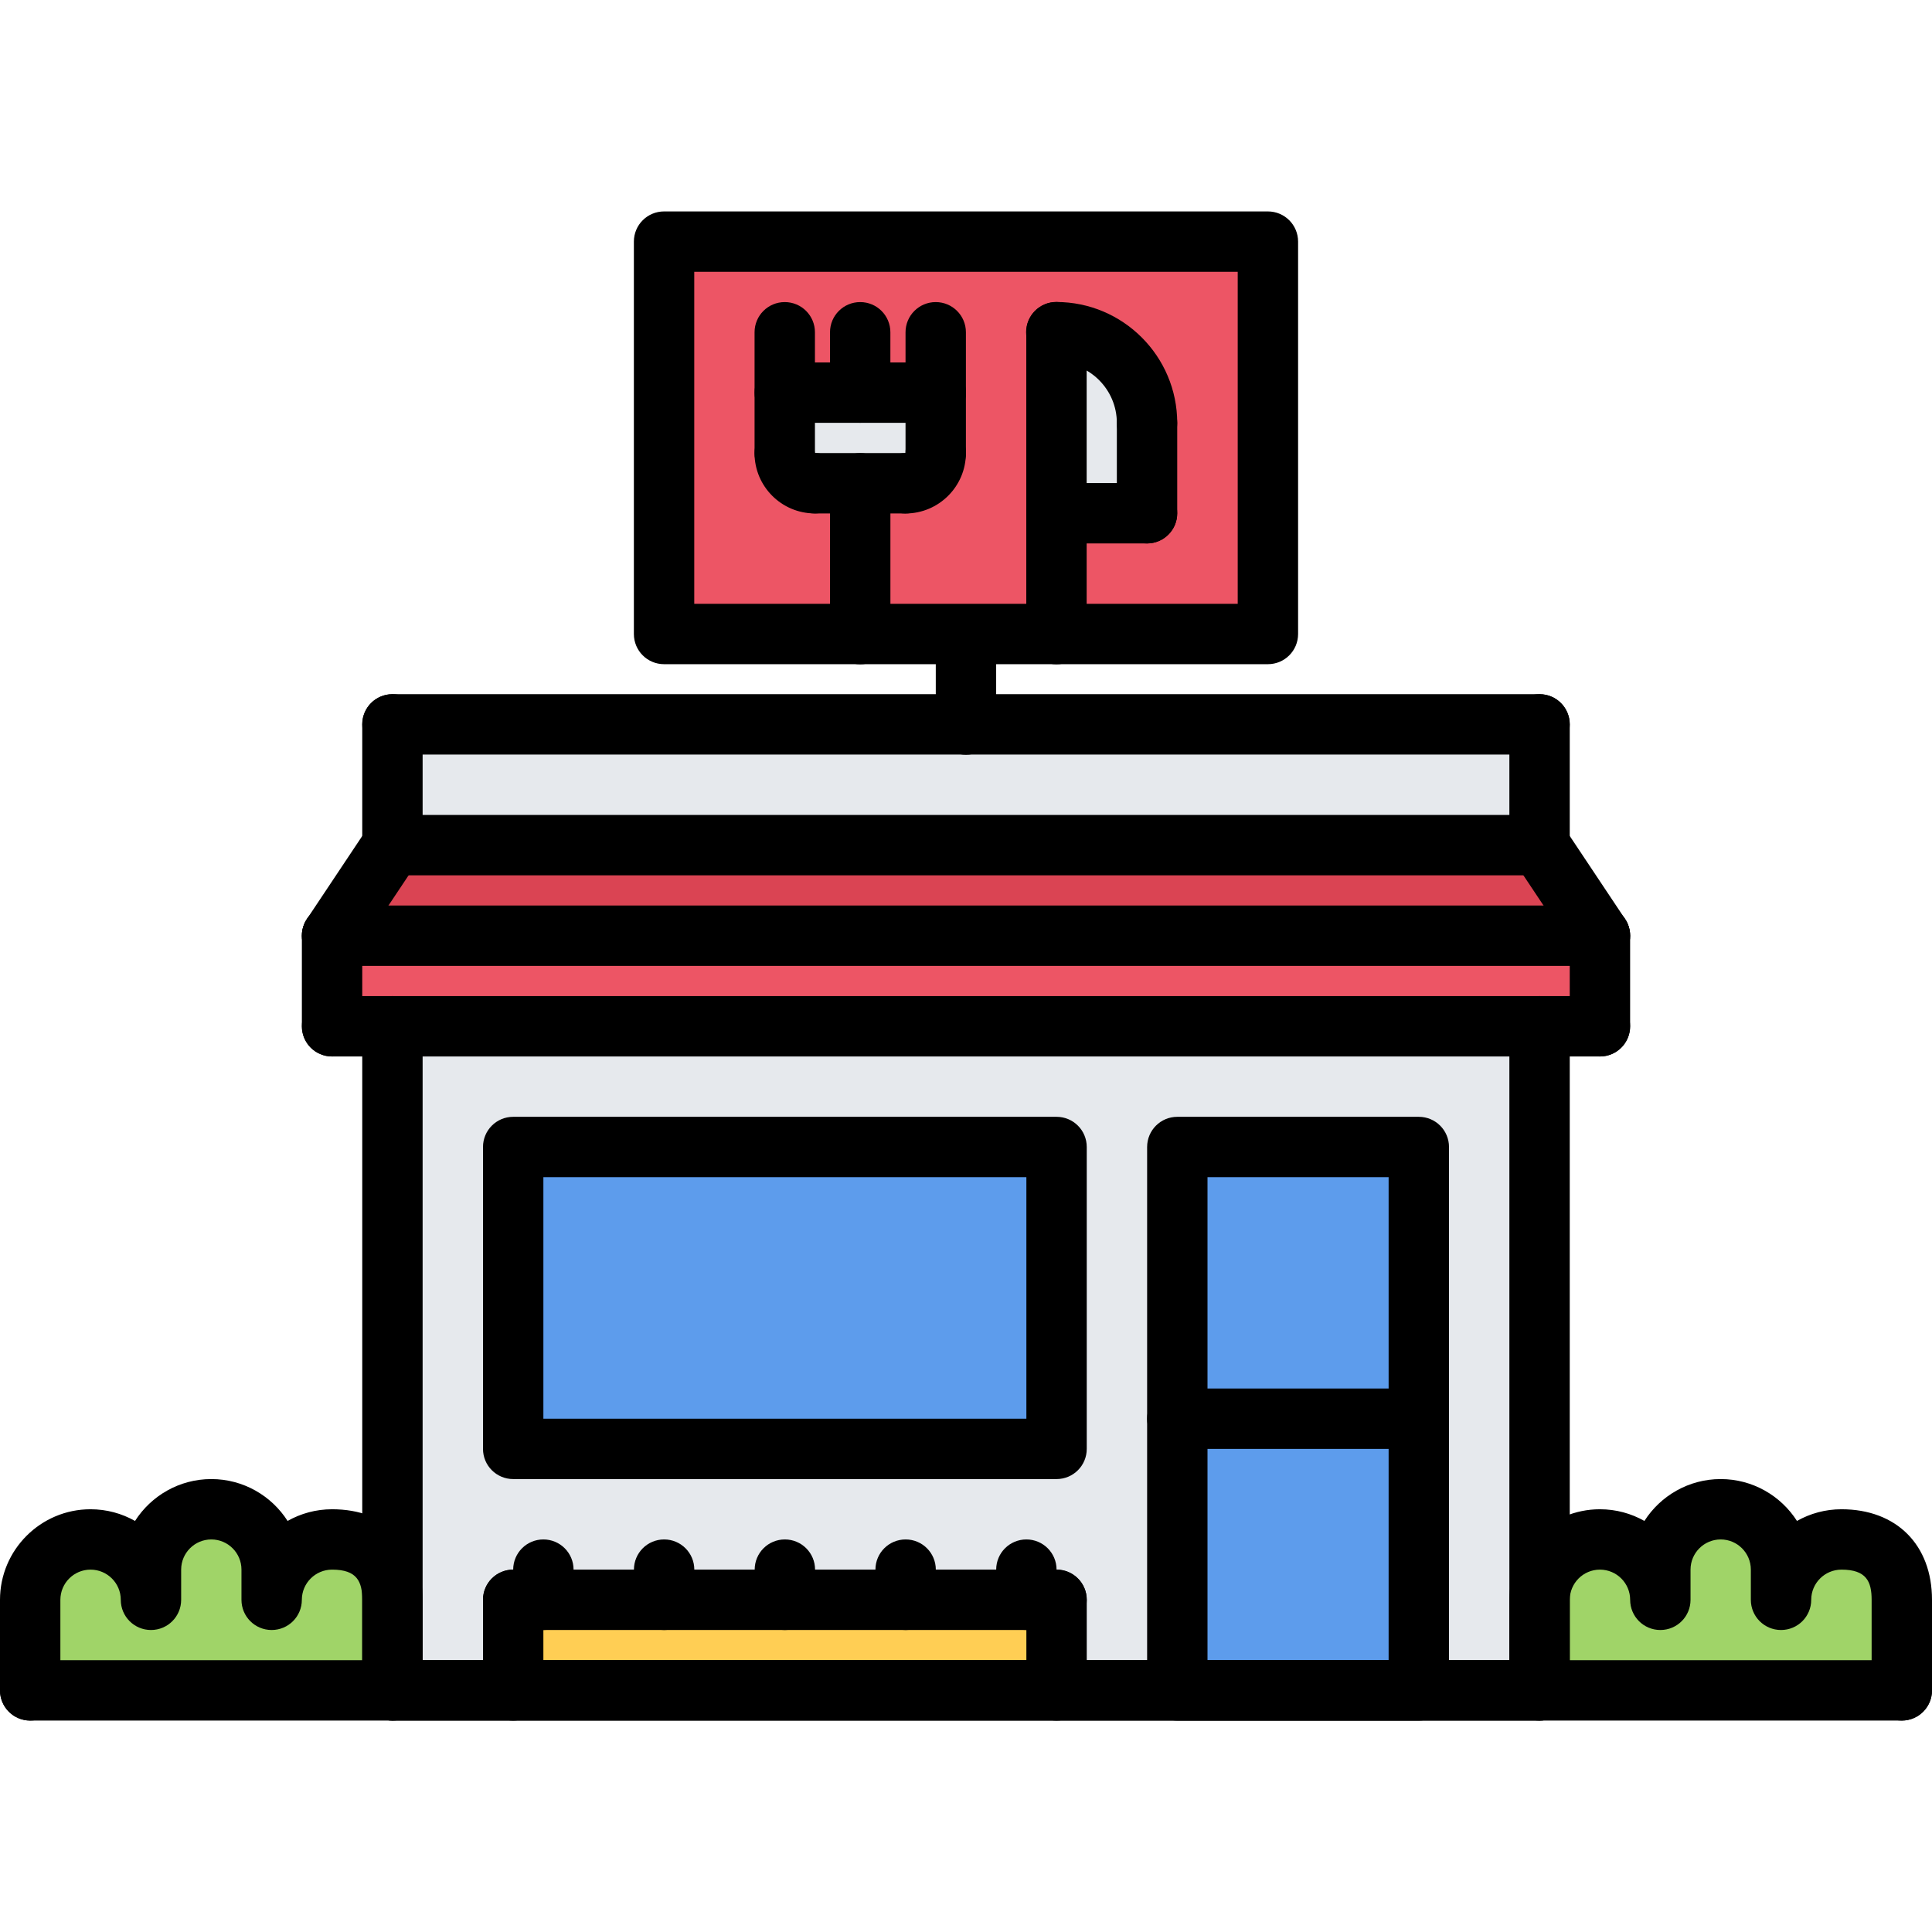 <?xml version="1.0" encoding="utf-8"?>
<!-- Generator: Adobe Illustrator 16.0.0, SVG Export Plug-In . SVG Version: 6.00 Build 0)  -->
<!DOCTYPE svg PUBLIC "-//W3C//DTD SVG 1.1//EN" "http://www.w3.org/Graphics/SVG/1.1/DTD/svg11.dtd">
<svg version="1.1" id="icons" xmlns="http://www.w3.org/2000/svg" xmlns:xlink="http://www.w3.org/1999/xlink" x="0px" y="0px"
	 width="64px" height="64px" viewBox="0 0 64 64" enable-background="new 0 0 64 64" xml:space="preserve">
<g>
	<g>
		<polygon fill="#FFCE54" points="35,53 35,56 17,56 17,53 18,53 22,53 26,53 30,53 34,53 		"/>
	</g>
	<g>
		<path fill="#A0D468" d="M53,51c1.1,0,2,0.89,2,2v-1c0-1.11,0.89-2,2-2c1.1,0,2,0.89,2,2v1c0-1.11,0.9-2,2-2s2,0.56,2,2v3H51v-3
			C51,51.89,51.9,51,53,51z"/>
	</g>
	<g>
		<path fill="#A0D468" d="M9,53c0-1.11,0.9-2,2-2s2,0.56,2,2v3H1v-3c0-1.11,0.9-2,2-2s2,0.89,2,2v-1c0-1.11,0.9-2,2-2s2,0.89,2,2V53
			z"/>
	</g>
	<g>
		<rect x="39" y="47" fill="#5D9CEC" width="8" height="9"/>
	</g>
	<g>
		<rect x="39" y="38" fill="#5D9CEC" width="8" height="9"/>
	</g>
	<g>
		<rect x="17" y="38" fill="#5D9CEC" width="18" height="10"/>
	</g>
	<g>
		<path fill="#E6E9ED" d="M31,13.01v2c0,0.55-0.439,0.99-1,1h-0.01H28.5h-1.51c-0.551,0-1-0.45-1-1H26v-2h2.49H31z"/>
	</g>
	<g>
		<path fill="#E6E9ED" d="M38,17h-3v-6c1.66,0.01,3,1.35,3,3.01V17z"/>
	</g>
	<g>
		<path fill="#ED5565" d="M29.99,16.01H30c0.561-0.01,1-0.45,1-1v-2h-2.51H26v2h-0.01c0,0.55,0.449,1,1,1h1.51H29.99z M22,8h20v13
			h-7h-6.5H22V8z M35,17h3v-2.99c0-1.66-1.34-3-3-3.01V17z"/>
	</g>
	<g>
		<polygon fill="#E6E9ED" points="51,24 51,28 13,28 13,24 32,24 		"/>
	</g>
	<g>
		<polygon fill="#DA4453" points="53,31 11,31 13,28 51,28 		"/>
	</g>
	<g>
		<polygon fill="#ED5565" points="53,31 53,34 51,34 13,34 11,34 11,31 		"/>
	</g>
	<g>
		<path fill="#E6E9ED" d="M34,53h-4h-4h-4h-4h-1v3h-4v-3V34h38v19v3h-4v-9v-9h-8v9v9h-4v-3H34z M35,48V38H17v10H35z"/>
	</g>
</g>
<g>
	<g>
		<g>
			<g>
				<g>
					<path d="M28.496,22.006c-0.553,0-1-0.447-1-1V16.01c0-0.553,0.447-1,1-1s1,0.447,1,1v4.996
						C29.496,21.559,29.049,22.006,28.496,22.006z"/>
				</g>
				<g>
					<path d="M26.992,17.008c-1.102,0-1.997-0.896-1.997-1.997c0-0.53,0.418-0.913,0.947-0.942c0.522-0.05,0.992,0.414,1.053,0.94
						c0.552,0,0.998,0.447,0.998,0.999C27.993,16.561,27.545,17.008,26.992,17.008z"/>
				</g>
				<g>
					<path d="M29.995,17.01c-0.553,0-1-0.447-1-1s0.447-1,1-1c0-0.553,0.448-1.001,1.001-1.001s1.001,0.446,1.001,0.999
						C31.997,16.111,31.099,17.01,29.995,17.01z"/>
				</g>
				<g>
					<path d="M29.998,17.008h-3.006c-0.553,0-1-0.447-1-1s0.447-1,1-1h3.006c0.553,0,1,0.447,1,1S30.551,17.008,29.998,17.008z"/>
				</g>
				<g>
					<path d="M25.996,16.009c-0.553,0-1-0.447-1-1v-4.002c0-0.553,0.447-1,1-1s1,0.447,1,1v4.002
						C26.996,15.562,26.549,16.009,25.996,16.009z"/>
				</g>
				<g>
					<path d="M30.997,16.009c-0.553,0-1-0.447-1-1v-4.002c0-0.553,0.447-1,1-1s1,0.447,1,1v4.002
						C31.997,15.562,31.55,16.009,30.997,16.009z"/>
				</g>
				<g>
					<path d="M34.997,22.006c-0.553,0-1-0.447-1-1V11.004c0-0.553,0.447-1,1-1s1,0.447,1,1v10.002
						C35.997,21.559,35.55,22.006,34.997,22.006z"/>
				</g>
				<g>
					<path d="M37.997,15.01c-0.553,0-1-0.447-1-1c0-1.106-0.899-2.006-2.006-2.006c-0.553,0-1-0.447-1-1s0.447-1,1-1
						c2.209,0,4.006,1.797,4.006,4.006C38.997,14.563,38.55,15.01,37.997,15.01z"/>
				</g>
				<g>
					<path d="M37.997,18.002c-0.553,0-1-0.447-1-1V14.01c0-0.553,0.447-1,1-1s1,0.447,1,1v2.992
						C38.997,17.555,38.55,18.002,37.997,18.002z"/>
				</g>
				<g>
					<path d="M37.997,18.002h-3c-0.553,0-1-0.447-1-1s0.447-1,1-1h3c0.553,0,1,0.447,1,1S38.55,18.002,37.997,18.002z"/>
				</g>
				<g>
					<path d="M30.997,14.006h-5.001c-0.553,0-1-0.447-1-1s0.447-1,1-1h5.001c0.553,0,1,0.447,1,1S31.55,14.006,30.997,14.006z"/>
				</g>
				<g>
					<path d="M28.495,14.005c-0.553,0-1-0.447-1-1v-1.998c0-0.553,0.447-1,1-1s1,0.447,1,1v1.998
						C29.495,13.558,29.048,14.005,28.495,14.005z"/>
				</g>
			</g>
			<g>
				<path d="M42.001,22.002H21.998c-0.553,0-1-0.447-1-1V8.004c0-0.553,0.447-1,1-1h20.003c0.553,0,1,0.447,1,1v12.998
					C43.001,21.555,42.554,22.002,42.001,22.002z M22.998,20.002h18.003V9.004H22.998V20.002z"/>
			</g>
		</g>
		<g>
			<path d="M31.999,25.003c-0.553,0-1-0.447-1-1v-2.844c0-0.553,0.447-1,1-1s1,0.447,1,1v2.844
				C32.999,24.556,32.552,25.003,31.999,25.003z"/>
		</g>
	</g>
	<g>
		<path d="M63,56.996H1c-0.553,0-1-0.447-1-1s0.447-1,1-1h62c0.553,0,1,0.447,1,1S63.553,56.996,63,56.996z"/>
	</g>
	<g>
		<g>
			<path d="M51,56.996H13c-0.553,0-1-0.447-1-1V33.997c0-0.553,0.447-1,1-1s1,0.447,1,1v20.999h36V33.997c0-0.553,0.447-1,1-1
				s1,0.447,1,1v21.999C52,56.549,51.553,56.996,51,56.996z"/>
		</g>
		<g>
			<path d="M35,48.996H17c-0.553,0-1-0.447-1-1v-10c0-0.553,0.447-1,1-1h18c0.553,0,1,0.447,1,1v10
				C36,48.549,35.553,48.996,35,48.996z M18,46.996h16v-8H18V46.996z"/>
		</g>
		<g>
			<path d="M47,56.996h-8c-0.553,0-1-0.447-1-1v-18c0-0.553,0.447-1,1-1h8c0.553,0,1,0.447,1,1v18
				C48,56.549,47.553,56.996,47,56.996z M40,54.996h6v-16h-6V54.996z"/>
		</g>
	</g>
	<g>
		<path d="M13,56.996c-0.553,0-1-0.447-1-1v-3c0-0.601-0.17-1-0.999-1c-0.553,0-1.002,0.448-1.002,1c0,0.553-0.447,1-1,1
			s-1-0.447-1-1v-1.001c0-0.551-0.448-0.999-0.999-0.999s-0.999,0.448-0.999,0.999v1.001c0,0.553-0.447,1-1,1s-1-0.447-1-1
			c0-0.552-0.449-1-1.002-1c-0.551,0-0.999,0.448-0.999,1v3c0,0.553-0.447,1-1,1s-1-0.447-1-1v-3c0-1.654,1.346-3,2.999-3
			c0.535,0,1.038,0.141,1.474,0.387C5.006,49.55,5.939,48.996,7,48.996s1.994,0.554,2.527,1.387
			c0.436-0.246,0.938-0.387,1.474-0.387c1.822,0,2.999,1.178,2.999,3v3C14,56.549,13.553,56.996,13,56.996z"/>
	</g>
	<g>
		<path d="M63,56.996c-0.553,0-1-0.447-1-1v-3c0-0.601-0.17-1-0.999-1c-0.553,0-1.002,0.448-1.002,1c0,0.553-0.447,1-1,1
			s-1-0.447-1-1v-1.001c0-0.551-0.448-0.999-0.999-0.999s-0.999,0.448-0.999,0.999v1.001c0,0.553-0.447,1-1,1s-1-0.447-1-1
			c0-0.552-0.449-1-1.002-1c-0.551,0-0.999,0.448-0.999,1v3c0,0.553-0.447,1-1,1s-1-0.447-1-1v-3c0-1.654,1.346-3,2.999-3
			c0.535,0,1.038,0.141,1.474,0.387c0.533-0.833,1.467-1.387,2.527-1.387s1.994,0.554,2.527,1.387
			c0.436-0.246,0.938-0.387,1.474-0.387c1.822,0,2.999,1.178,2.999,3v3C64,56.549,63.553,56.996,63,56.996z"/>
	</g>
	<g>
		<path d="M47,47.996h-8c-0.553,0-1-0.447-1-1s0.447-1,1-1h8c0.553,0,1,0.447,1,1S47.553,47.996,47,47.996z"/>
	</g>
	<g>
		<path d="M17,56.996c-0.553,0-1-0.447-1-1v-3c0-0.553,0.447-1,1-1s1,0.447,1,1v3C18,56.549,17.553,56.996,17,56.996z"/>
	</g>
	<g>
		<path d="M35,53.996H17c-0.553,0-1-0.447-1-1s0.447-1,1-1h18c0.553,0,1,0.447,1,1S35.553,53.996,35,53.996z"/>
	</g>
	<g>
		<path d="M35,56.996c-0.553,0-1-0.447-1-1v-3c0-0.553,0.447-1,1-1s1,0.447,1,1v3C36,56.549,35.553,56.996,35,56.996z"/>
	</g>
	<g>
		<path d="M34,53.996c-0.553,0-1-0.447-1-1v-1c0-0.553,0.447-1,1-1s1,0.447,1,1v1C35,53.549,34.553,53.996,34,53.996z"/>
	</g>
	<g>
		<path d="M30,53.996c-0.553,0-1-0.447-1-1v-1c0-0.553,0.447-1,1-1s1,0.447,1,1v1C31,53.549,30.553,53.996,30,53.996z"/>
	</g>
	<g>
		<path d="M26,53.996c-0.553,0-1-0.447-1-1v-1c0-0.553,0.447-1,1-1s1,0.447,1,1v1C27,53.549,26.553,53.996,26,53.996z"/>
	</g>
	<g>
		<path d="M22,53.996c-0.553,0-1-0.447-1-1v-1c0-0.553,0.447-1,1-1s1,0.447,1,1v1C23,53.549,22.553,53.996,22,53.996z"/>
	</g>
	<g>
		<path d="M18,53.996c-0.553,0-1-0.447-1-1v-1c0-0.553,0.447-1,1-1s1,0.447,1,1v1C19,53.549,18.553,53.996,18,53.996z"/>
	</g>
	<g>
		<path d="M11,34.997c-0.553,0-1-0.447-1-1v-3c0-0.553,0.447-1,1-1s1,0.447,1,1v3C12,34.55,11.553,34.997,11,34.997z"/>
	</g>
	<g>
		<path d="M53,34.997c-0.553,0-1-0.447-1-1v-3c0-0.553,0.447-1,1-1s1,0.447,1,1v3C54,34.55,53.553,34.997,53,34.997z"/>
	</g>
	<g>
		<path d="M10.999,31.997c-0.19,0-0.383-0.055-0.554-0.168c-0.459-0.307-0.584-0.927-0.277-1.387l2-3.001
			c0.305-0.46,0.926-0.584,1.387-0.277c0.459,0.307,0.584,0.927,0.277,1.387l-2,3.001C11.64,31.841,11.322,31.997,10.999,31.997z"/>
	</g>
	<g>
		<path d="M53.001,31.997c-0.323,0-0.641-0.156-0.833-0.445l-2-3.001c-0.307-0.46-0.182-1.08,0.277-1.387
			c0.46-0.307,1.08-0.183,1.387,0.277l2,3.001c0.307,0.46,0.182,1.08-0.277,1.387C53.384,31.942,53.191,31.997,53.001,31.997z"/>
	</g>
	<g>
		<path d="M51,28.996H13c-0.553,0-1-0.447-1-1s0.447-1,1-1h38c0.553,0,1,0.447,1,1S51.553,28.996,51,28.996z"/>
	</g>
	<g>
		<path d="M13,28.996c-0.553,0-1-0.447-1-1v-4c0-0.553,0.447-1,1-1s1,0.447,1,1v4C14,28.549,13.553,28.996,13,28.996z"/>
	</g>
	<g>
		<path d="M51,24.996H13c-0.553,0-1-0.447-1-1s0.447-1,1-1h38c0.553,0,1,0.447,1,1S51.553,24.996,51,24.996z"/>
	</g>
	<g>
		<path d="M51,28.996c-0.553,0-1-0.447-1-1v-4c0-0.553,0.447-1,1-1s1,0.447,1,1v4C52,28.549,51.553,28.996,51,28.996z"/>
	</g>
	<g>
		<path d="M53,34.997H11c-0.553,0-1-0.447-1-1s0.447-1,1-1h42c0.553,0,1,0.447,1,1S53.553,34.997,53,34.997z"/>
	</g>
	<g>
		<path d="M53,31.997H11c-0.553,0-1-0.447-1-1s0.447-1,1-1h42c0.553,0,1,0.447,1,1S53.553,31.997,53,31.997z"/>
	</g>
</g>
</svg>
